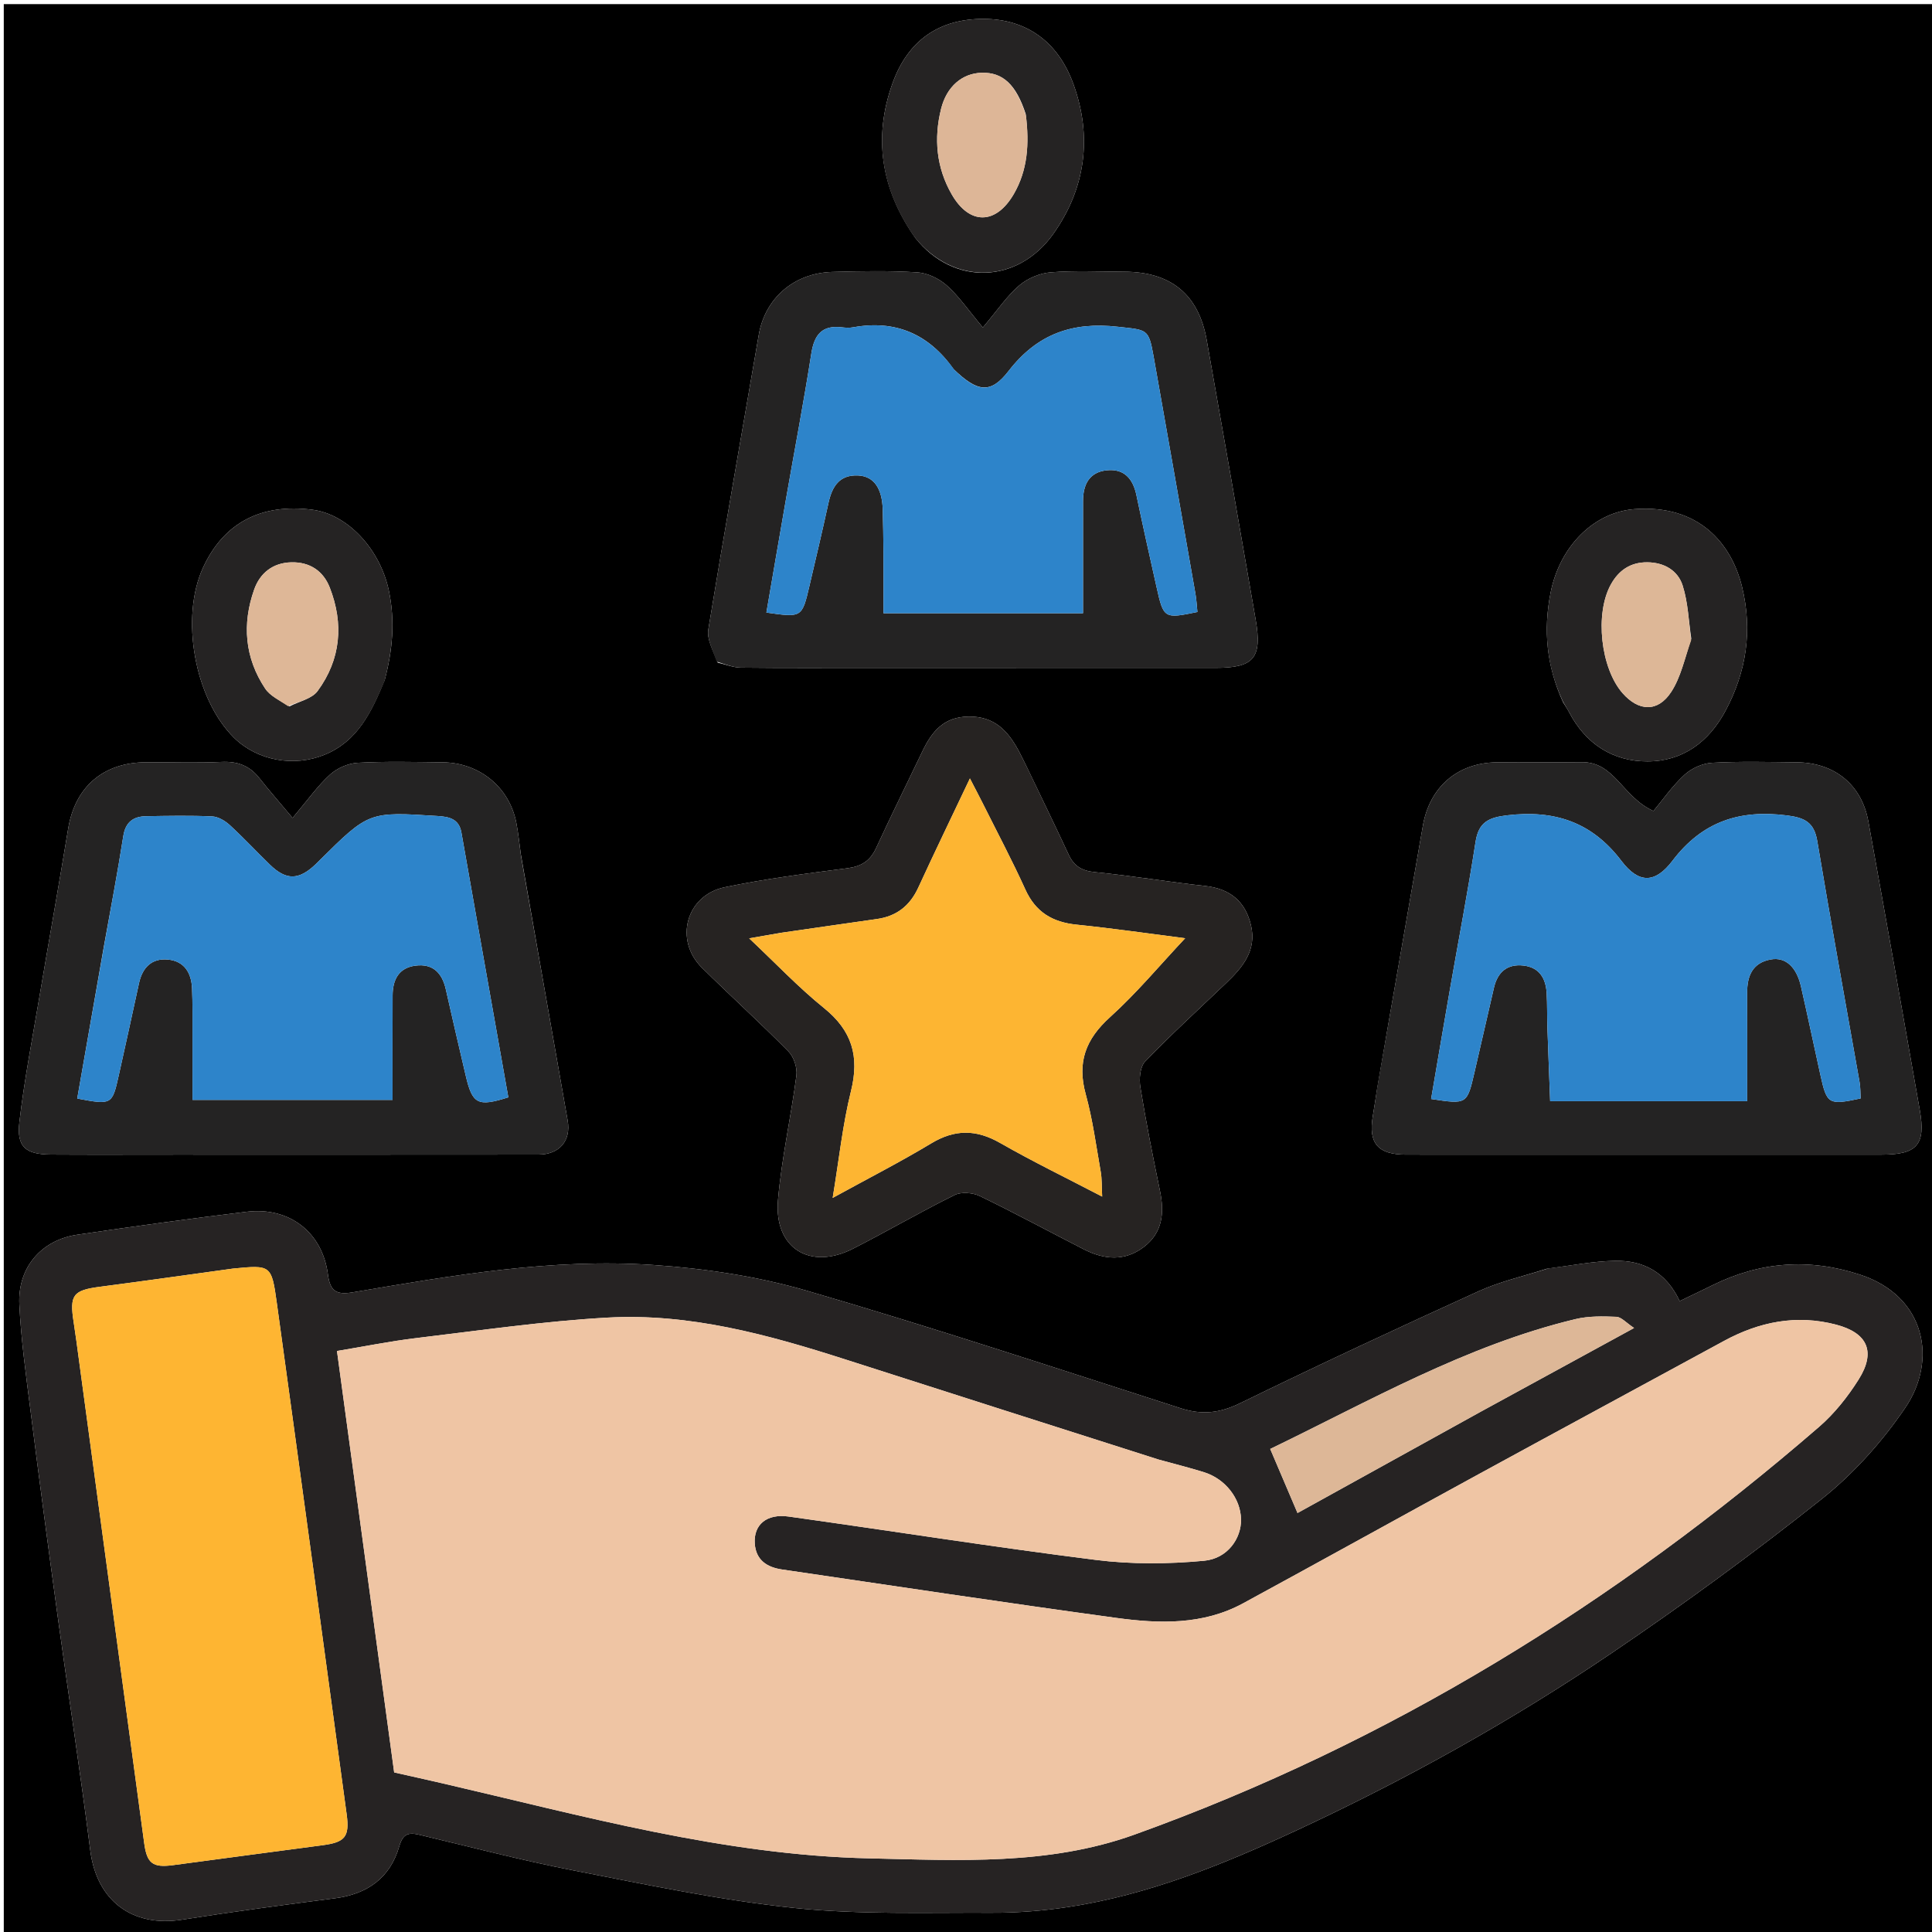 <svg version="1.1" id="Layer_1" xmlns="http://www.w3.org/2000/svg" xmlns:xlink="http://www.w3.org/1999/xlink" x="0px" y="0px"
	 width="100%" viewBox="0 0 512 512" enable-background="new 0 0 512 512" xml:space="preserve">
<path fill="#000000" opacity="1" stroke="none" 
	d="
M286,513 
	C190.69,513 95.88,513 1.069,513 
	C1.046,512.857 1.003,512.713 1.003,512.57 
	C1,342.111 1,171.653 1,1.097 
	C171.56,1.097 342.121,1.097 512.84,1.097 
	C512.84,171.667 512.84,342.333 512.84,513 
	C437.463,513 361.981,513 286,513 
M409.854,336.244 
	C403.839,338.192 397.573,339.587 391.854,342.187 
	C370.644,351.83 349.519,361.675 328.581,371.893 
	C323.222,374.508 318.517,375.009 312.911,373.208 
	C279.955,362.617 247.075,351.738 213.848,342.062 
	C200.733,338.243 186.863,336.176 173.205,335.24 
	C146.34,333.398 119.847,338.009 93.454,342.485 
	C89.006,343.239 87.467,342.065 86.901,337.737 
	C85.441,326.573 76.687,319.762 65.385,321.13 
	C50.386,322.944 35.413,325.004 20.466,327.215 
	C10.932,328.625 4.655,335.929 5.126,345.699 
	C5.573,354.963 6.865,364.197 8.032,373.413 
	C10.348,391.697 12.765,409.969 15.267,428.229 
	C18.106,448.953 21.295,469.632 23.924,490.382 
	C25.607,503.659 34.993,510.84 48.331,508.728 
	C61.774,506.599 75.274,504.814 88.773,503.064 
	C97.384,501.947 103.406,497.648 105.814,489.271 
	C106.787,485.887 108.317,485.562 111.201,486.248 
	C124.787,489.481 138.317,493.026 152.016,495.688 
	C171.409,499.456 190.828,503.567 210.435,505.622 
	C227.751,507.438 245.34,506.817 262.81,506.903 
	C269.592,506.937 276.444,506.384 283.153,505.366 
	C304.424,502.14 324.193,494.077 343.51,485.109 
	C372.532,471.635 400.504,456.094 426.993,438.152 
	C446.099,425.21 464.788,411.563 482.841,397.198 
	C491.279,390.484 498.814,382.035 504.899,373.105 
	C513.497,360.489 510.369,343.501 492.91,337.79 
	C479.386,333.367 466.403,334.358 453.727,340.645 
	C450.949,342.023 448.144,343.345 445.132,344.799 
	C441.498,337.075 435.432,333.977 427.954,334.129 
	C422.182,334.245 416.43,335.385 409.854,336.244 
M190.194,175.6 
	C192.244,176.065 194.291,176.908 196.346,176.932 
	C207.81,177.063 219.277,176.996 230.742,176.996 
	C261.184,176.996 291.626,176.999 322.068,176.994 
	C332.281,176.992 334.523,174.436 332.768,164.24 
	C328.512,139.525 324.172,114.824 319.791,90.131 
	C317.644,78.031 310.339,72.046 297.933,72.009 
	C291.436,71.99 284.912,71.66 278.454,72.168 
	C275.569,72.395 272.325,73.758 270.124,75.637 
	C266.887,78.402 264.439,82.09 260.469,86.788 
	C256.552,82.122 254.087,78.473 250.897,75.64 
	C248.839,73.812 245.771,72.341 243.065,72.174 
	C235.597,71.712 228.076,71.846 220.586,72.064 
	C210.312,72.363 202.738,79.083 201.073,88.779 
	C196.608,114.794 191.977,140.78 187.71,166.827 
	C187.29,169.392 188.928,172.295 190.194,175.6 
M364.971,288.447 
	C364.582,290.907 364.212,293.371 363.8,295.828 
	C362.602,302.96 365.156,305.971 372.54,305.989 
	C384.153,306.016 395.766,305.996 407.379,305.996 
	C437.811,305.996 468.242,306.003 498.673,305.993 
	C508.075,305.99 510.379,303.377 508.76,294.16 
	C504.28,268.659 499.76,243.164 495.132,217.689 
	C493.364,207.953 486.18,202.119 476.206,202.02 
	C468.713,201.945 461.204,201.741 453.733,202.151 
	C451.208,202.29 448.282,203.599 446.413,205.32 
	C443.152,208.323 440.568,212.06 438.176,214.921 
	C429.915,211.217 427.931,201.864 419.145,201.983 
	C411.653,202.085 404.157,201.934 396.664,202.023 
	C386.185,202.147 378.837,208.632 377.067,218.881 
	C373.112,241.792 369.052,264.685 364.971,288.447 
M138.028,226.415 
	C137.634,223.618 137.369,220.797 136.825,218.03 
	C134.969,208.594 127.086,202.125 117.291,202.021 
	C109.794,201.941 102.281,201.743 94.805,202.15 
	C92.27,202.287 89.334,203.57 87.451,205.284 
	C84.168,208.273 81.559,212.003 77.539,216.758 
	C73.807,212.303 71.174,209.31 68.714,206.181 
	C66.118,202.88 62.902,201.721 58.691,201.919 
	C52.041,202.232 45.366,201.978 38.701,202.009 
	C27.31,202.061 19.882,208.552 18.058,219.66 
	C15.608,234.572 12.934,249.447 10.417,264.348 
	C8.563,275.319 6.437,286.263 5.143,297.302 
	C4.363,303.952 6.756,305.93 13.512,305.973 
	C24.464,306.043 35.417,305.991 46.37,305.991 
	C78.484,305.991 110.598,306.012 142.711,305.973 
	C148.223,305.966 151.375,302.338 150.436,296.951 
	C146.386,273.716 142.229,250.499 138.028,226.415 
M272.154,203.346 
	C271.409,201.856 270.707,200.343 269.911,198.881 
	C267.068,193.664 263.536,189.845 256.774,189.894 
	C250.095,189.942 246.959,193.866 244.459,199.082 
	C240.358,207.637 236.15,216.143 232.17,224.754 
	C230.597,228.158 228.28,229.613 224.536,230.097 
	C213.675,231.5 202.777,232.892 192.068,235.124 
	C181.802,237.262 178.618,249.144 186.025,256.463 
	C193.592,263.939 201.491,271.083 208.956,278.657 
	C210.389,280.111 211.321,282.994 211.057,285.032 
	C209.624,296.062 207.127,306.98 206.176,318.039 
	C205.082,330.763 214.652,336.722 226.049,330.921 
	C235.09,326.319 243.868,321.195 252.96,316.7 
	C254.748,315.816 257.771,316.051 259.65,316.959 
	C268.932,321.445 278.002,326.368 287.185,331.061 
	C292.585,333.821 298.06,334.342 303.148,330.446 
	C308.154,326.612 308.591,321.354 307.401,315.575 
	C305.523,306.46 303.698,297.326 302.21,288.142 
	C301.853,285.94 302.099,282.725 303.458,281.316 
	C310.371,274.141 317.744,267.409 324.951,260.516 
	C329.281,256.374 333.053,251.917 331.545,245.314 
	C330.073,238.874 325.97,235.506 319.306,234.78 
	C309.578,233.72 299.911,232.077 290.174,231.123 
	C286.725,230.785 284.639,229.563 283.224,226.528 
	C279.711,218.992 276.082,211.51 272.154,203.346 
M101.951,180.222 
	C104.018,172.421 104.739,164.617 103.061,156.577 
	C100.77,145.605 92.181,136.273 82.756,135.081 
	C69.16,133.361 59.288,138.578 53.839,150.362 
	C47.682,163.68 51.589,185.239 62.023,195.515 
	C68.235,201.633 77.97,203.309 86.022,200.01 
	C94.73,196.443 98.373,188.865 101.951,180.222 
M414.234,186.109 
	C414.754,186.96 415.325,187.783 415.785,188.665 
	C420.179,197.095 427.37,201.793 436.609,201.78 
	C445.929,201.768 452.869,196.631 457.288,188.351 
	C462.828,177.971 464.465,167.091 461.669,155.557 
	C458.893,144.106 450.256,133.611 433.105,134.926 
	C422.566,135.734 413.345,144.59 410.901,157.182 
	C409.01,166.925 409.78,176.337 414.234,186.109 
M242.492,62.953 
	C252.653,75.875 269.722,75.193 279.086,62.053 
	C287.675,50 289.558,36.256 284.429,22.186 
	C280.283,10.813 271.768,5.041 260.686,5.007 
	C249.081,4.973 240.663,10.497 236.504,22.137 
	C231.43,36.339 233.38,49.921 242.492,62.953 
z"/>
<path fill="#262323" opacity="1" stroke="none" 
	d="
M410.262,336.157 
	C416.43,335.385 422.182,334.245 427.954,334.129 
	C435.432,333.977 441.498,337.075 445.132,344.799 
	C448.144,343.345 450.949,342.023 453.727,340.645 
	C466.403,334.358 479.386,333.367 492.91,337.79 
	C510.369,343.501 513.497,360.489 504.899,373.105 
	C498.814,382.035 491.279,390.484 482.841,397.198 
	C464.788,411.563 446.099,425.21 426.993,438.152 
	C400.504,456.094 372.532,471.635 343.51,485.109 
	C324.193,494.077 304.424,502.14 283.153,505.366 
	C276.444,506.384 269.592,506.937 262.81,506.903 
	C245.34,506.817 227.751,507.438 210.435,505.622 
	C190.828,503.567 171.409,499.456 152.016,495.688 
	C138.317,493.026 124.787,489.481 111.201,486.248 
	C108.317,485.562 106.787,485.887 105.814,489.271 
	C103.406,497.648 97.384,501.947 88.773,503.064 
	C75.274,504.814 61.774,506.599 48.331,508.728 
	C34.993,510.84 25.607,503.659 23.924,490.382 
	C21.295,469.632 18.106,448.953 15.267,428.229 
	C12.765,409.969 10.348,391.697 8.032,373.413 
	C6.865,364.197 5.573,354.963 5.126,345.699 
	C4.655,335.929 10.932,328.625 20.466,327.215 
	C35.413,325.004 50.386,322.944 65.385,321.13 
	C76.687,319.762 85.441,326.573 86.901,337.737 
	C87.467,342.065 89.006,343.239 93.454,342.485 
	C119.847,338.009 146.34,333.398 173.205,335.24 
	C186.863,336.176 200.733,338.243 213.848,342.062 
	C247.075,351.738 279.955,362.617 312.911,373.208 
	C318.517,375.009 323.222,374.508 328.581,371.893 
	C349.519,361.675 370.644,351.83 391.854,342.187 
	C397.573,339.587 403.839,338.192 410.262,336.157 
M306.815,386.738 
	C279.256,377.928 251.687,369.147 224.14,360.299 
	C203.56,353.688 182.706,347.953 160.904,349.182 
	C144.023,350.134 127.22,352.585 110.408,354.593 
	C103.392,355.431 96.445,356.847 89.304,358.027 
	C94.415,395.694 99.425,432.616 104.458,469.711 
	C108.84,470.699 113.038,471.625 117.226,472.594 
	C154.598,481.244 191.669,491.617 230.407,492.484 
	C254.033,493.012 277.832,494.388 300.582,486.213 
	C368.063,461.965 428.003,424.91 482.078,378.126 
	C486.165,374.589 489.692,370.135 492.579,365.542 
	C497.162,358.247 494.958,353.249 486.615,351.052 
	C476.144,348.295 466.255,350.257 456.854,355.372 
	C435.311,367.091 413.73,378.738 392.204,390.486 
	C371.26,401.917 350.398,413.498 329.437,424.896 
	C318.814,430.673 307.252,430.322 295.846,428.764 
	C266.281,424.723 236.772,420.272 207.248,415.932 
	C203.314,415.354 200.309,413.491 200.019,409.031 
	C199.698,404.082 203.144,401.083 208.978,401.896 
	C236.13,405.684 263.217,409.977 290.414,413.396 
	C299.853,414.582 309.612,414.503 319.095,413.616 
	C325.364,413.03 328.977,407.654 328.886,402.653 
	C328.786,397.153 324.759,391.923 319.069,390.15 
	C315.281,388.97 311.426,388.004 306.815,386.738 
M61.641,336.2 
	C49.935,337.809 38.237,339.477 26.52,341.004 
	C19.354,341.937 18.385,343.156 19.53,350.447 
	C20.046,353.735 20.469,357.037 20.914,360.336 
	C26.68,403.055 32.43,445.775 38.218,488.49 
	C38.948,493.876 40.507,494.994 45.863,494.283 
	C59.062,492.531 72.256,490.737 85.457,489.006 
	C91.409,488.225 92.681,486.809 91.869,480.824 
	C85.738,435.636 79.596,390.45 73.355,345.278 
	C71.962,335.194 71.774,335.22 61.641,336.2 
M392.552,374.037 
	C405.64,366.893 418.729,359.749 433.049,351.933 
	C430.924,350.53 429.675,349.026 428.365,348.971 
	C424.752,348.821 420.984,348.743 417.505,349.579 
	C388.417,356.57 362.686,371.416 336.62,383.987 
	C339.117,389.845 341.433,395.28 343.855,400.964 
	C359.677,392.216 375.792,383.306 392.552,374.037 
z"/>
<path fill="#242323" opacity="1" stroke="none" 
	d="
M189.902,175.321 
	C188.928,172.295 187.29,169.392 187.71,166.827 
	C191.977,140.78 196.608,114.794 201.073,88.779 
	C202.738,79.083 210.312,72.363 220.586,72.064 
	C228.076,71.846 235.597,71.712 243.065,72.174 
	C245.771,72.341 248.839,73.812 250.897,75.64 
	C254.087,78.473 256.552,82.122 260.469,86.788 
	C264.439,82.09 266.887,78.402 270.124,75.637 
	C272.325,73.758 275.569,72.395 278.454,72.168 
	C284.912,71.66 291.436,71.99 297.933,72.009 
	C310.339,72.046 317.644,78.031 319.791,90.131 
	C324.172,114.824 328.512,139.525 332.768,164.24 
	C334.523,174.436 332.281,176.992 322.068,176.994 
	C291.626,176.999 261.184,176.996 230.742,176.996 
	C219.277,176.996 207.81,177.063 196.346,176.932 
	C194.291,176.908 192.244,176.065 189.902,175.321 
M252.71,97.817 
	C246.163,88.572 237.391,84.693 226.126,86.735 
	C225.159,86.911 224.12,86.864 223.135,86.744 
	C217.855,86.1 215.789,88.684 215.004,93.706 
	C212.999,106.523 210.564,119.272 208.329,132.054 
	C206.565,142.142 204.844,152.237 203.102,162.337 
	C212.526,163.686 212.542,163.69 214.526,155.206 
	C216.23,147.918 217.951,140.633 219.548,133.321 
	C220.497,128.977 222.416,125.762 227.433,126.01 
	C231.576,126.215 233.781,129.391 233.936,135.073 
	C234.036,138.735 234.1,142.398 234.121,146.061 
	C234.151,151.493 234.129,156.926 234.129,162.512 
	C252.152,162.512 268.865,162.512 287.009,162.512 
	C287.009,152.371 287.003,142.581 287.011,132.792 
	C287.015,128.464 288.63,125.123 293.3,124.635 
	C297.909,124.154 300.25,126.868 301.161,131.222 
	C302.865,139.362 304.681,147.479 306.499,155.594 
	C308.369,163.941 308.507,164.006 317.326,162.186 
	C317.159,160.592 317.085,158.949 316.803,157.343 
	C313.125,136.37 309.432,115.4 305.711,94.435 
	C304.391,86.998 304,87.475 296.284,86.599 
	C284.238,85.231 274.893,88.469 267.295,98.306 
	C262.523,104.484 259.049,103.936 252.71,97.817 
z"/>
<path fill="#242323" opacity="1" stroke="none" 
	d="
M365.003,288.016 
	C369.052,264.685 373.112,241.792 377.067,218.881 
	C378.837,208.632 386.185,202.147 396.664,202.023 
	C404.157,201.934 411.653,202.085 419.145,201.983 
	C427.931,201.864 429.915,211.217 438.176,214.921 
	C440.568,212.06 443.152,208.323 446.413,205.32 
	C448.282,203.599 451.208,202.29 453.733,202.151 
	C461.204,201.741 468.713,201.945 476.206,202.02 
	C486.18,202.119 493.364,207.953 495.132,217.689 
	C499.76,243.164 504.28,268.659 508.76,294.16 
	C510.379,303.377 508.075,305.99 498.673,305.993 
	C468.242,306.003 437.811,305.996 407.379,305.996 
	C395.766,305.996 384.153,306.016 372.54,305.989 
	C365.156,305.971 362.602,302.96 363.8,295.828 
	C364.212,293.371 364.582,290.907 365.003,288.016 
M424.512,291.831 
	C436.922,291.831 449.332,291.831 463.026,291.831 
	C463.026,281.673 463.05,272.367 463.015,263.062 
	C462.998,258.58 464.464,255.125 469.3,254.263 
	C473.162,253.575 476.085,256.227 477.267,261.396 
	C479.047,269.179 480.679,276.996 482.405,284.793 
	C484.153,292.687 484.544,292.915 493.088,291.101 
	C493.005,289.706 493.061,288.228 492.811,286.803 
	C489.065,265.502 485.153,244.229 481.595,222.897 
	C480.76,217.889 478.232,216.694 473.6,216.1 
	C461.103,214.497 451.148,217.658 443.233,228.092 
	C438.608,234.189 434.281,234.184 429.696,228.149 
	C421.792,217.745 411.849,214.581 399.339,216.074 
	C394.431,216.66 391.835,217.926 391.031,223.13 
	C389,236.281 386.483,249.356 384.195,262.467 
	C382.521,272.056 380.901,281.654 379.258,291.248 
	C388.779,292.687 388.785,292.689 390.763,284.134 
	C392.486,276.679 394.183,269.217 395.913,261.763 
	C396.882,257.587 399.463,255.367 403.814,255.896 
	C408.004,256.406 409.668,259.344 409.884,263.228 
	C410.05,266.218 409.973,269.222 410.074,272.217 
	C410.29,278.627 410.551,285.036 410.808,291.831 
	C415.573,291.831 419.546,291.831 424.512,291.831 
z"/>
<path fill="#242323" opacity="1" stroke="none" 
	d="
M138.069,226.845 
	C142.229,250.499 146.386,273.716 150.436,296.951 
	C151.375,302.338 148.223,305.966 142.711,305.973 
	C110.598,306.012 78.484,305.991 46.37,305.991 
	C35.417,305.991 24.464,306.043 13.512,305.973 
	C6.756,305.93 4.363,303.952 5.143,297.302 
	C6.437,286.263 8.563,275.319 10.417,264.348 
	C12.934,249.447 15.608,234.572 18.058,219.66 
	C19.882,208.552 27.31,202.061 38.701,202.009 
	C45.366,201.978 52.041,202.232 58.691,201.919 
	C62.902,201.721 66.118,202.88 68.714,206.181 
	C71.174,209.31 73.807,212.303 77.539,216.758 
	C81.559,212.003 84.168,208.273 87.451,205.284 
	C89.334,203.57 92.27,202.287 94.805,202.15 
	C102.281,201.743 109.794,201.941 117.291,202.021 
	C127.086,202.125 134.969,208.594 136.825,218.03 
	C137.369,220.797 137.634,223.618 138.069,226.845 
M27.502,250.956 
	C25.156,264.351 22.809,277.746 20.465,291.126 
	C29.634,292.851 29.736,292.801 31.481,284.955 
	C33.287,276.831 35.084,268.705 36.837,260.569 
	C37.736,256.401 40.221,253.891 44.495,254.293 
	C48.793,254.697 50.714,257.754 50.895,261.924 
	C50.982,263.921 51.009,265.922 51.012,267.921 
	C51.025,275.696 51.018,283.471 51.018,291.491 
	C69.237,291.491 85.968,291.491 104.038,291.491 
	C104.038,282.035 104.011,272.904 104.05,263.774 
	C104.068,259.67 105.639,256.495 110.08,255.911 
	C114.709,255.303 117.168,257.831 118.147,262.202 
	C119.856,269.836 121.644,277.452 123.425,285.07 
	C125.189,292.619 126.598,293.365 134.713,290.809 
	C130.569,267.447 126.4,244.034 122.275,220.613 
	C121.629,216.945 118.948,216.443 115.982,216.253 
	C97.741,215.079 97.741,215.08 84.686,228.009 
	C84.331,228.361 83.983,228.72 83.621,229.064 
	C79.188,233.28 75.866,233.347 71.548,229.167 
	C67.957,225.691 64.557,222.012 60.874,218.638 
	C59.633,217.501 57.813,216.428 56.211,216.356 
	C50.391,216.095 44.551,216.21 38.721,216.307 
	C35.32,216.363 33.255,217.86 32.672,221.58 
	C31.175,231.117 29.379,240.606 27.502,250.956 
z"/>
<path fill="#262322" opacity="1" stroke="none" 
	d="
M272.326,203.676 
	C276.082,211.51 279.711,218.992 283.224,226.528 
	C284.639,229.563 286.725,230.785 290.174,231.123 
	C299.911,232.077 309.578,233.72 319.306,234.78 
	C325.97,235.506 330.073,238.874 331.545,245.314 
	C333.053,251.917 329.281,256.374 324.951,260.516 
	C317.744,267.409 310.371,274.141 303.458,281.316 
	C302.099,282.725 301.853,285.94 302.21,288.142 
	C303.698,297.326 305.523,306.46 307.401,315.575 
	C308.591,321.354 308.154,326.612 303.148,330.446 
	C298.06,334.342 292.585,333.821 287.185,331.061 
	C278.002,326.368 268.932,321.445 259.65,316.959 
	C257.771,316.051 254.748,315.816 252.96,316.7 
	C243.868,321.195 235.09,326.319 226.049,330.921 
	C214.652,336.722 205.082,330.763 206.176,318.039 
	C207.127,306.98 209.624,296.062 211.057,285.032 
	C211.321,282.994 210.389,280.111 208.956,278.657 
	C201.491,271.083 193.592,263.939 186.025,256.463 
	C178.618,249.144 181.802,237.262 192.068,235.124 
	C202.777,232.892 213.675,231.5 224.536,230.097 
	C228.28,229.613 230.597,228.158 232.17,224.754 
	C236.15,216.143 240.358,207.637 244.459,199.082 
	C246.959,193.866 250.095,189.942 256.774,189.894 
	C263.536,189.845 267.068,193.664 269.911,198.881 
	C270.707,200.343 271.409,201.856 272.326,203.676 
M206.837,247.223 
	C204.437,247.641 202.037,248.06 198.543,248.669 
	C205.551,255.266 211.582,261.661 218.36,267.132 
	C225.79,273.129 227.814,279.94 225.523,289.141 
	C223.293,298.097 222.339,307.37 220.667,317.456 
	C229.968,312.348 238.544,307.966 246.775,303.01 
	C253.044,299.236 258.707,299.272 265.031,302.889 
	C273.651,307.821 282.607,312.166 292.086,317.11 
	C291.943,314.398 292.036,312.424 291.702,310.527 
	C290.489,303.645 289.57,296.668 287.721,289.953 
	C285.396,281.513 287.717,275.382 294.158,269.564 
	C301.251,263.156 307.419,255.724 314.079,248.643 
	C304.742,247.455 295.044,246.042 285.303,245.043 
	C278.93,244.389 274.459,241.747 271.73,235.73 
	C268.228,228.007 264.241,220.503 260.449,212.911 
	C259.471,210.953 258.443,209.02 257.036,206.299 
	C252.149,216.6 247.661,225.857 243.365,235.201 
	C241.152,240.015 237.635,242.809 232.405,243.547 
	C224.165,244.711 215.932,245.92 206.837,247.223 
z"/>
<path fill="#252323" opacity="1" stroke="none" 
	d="
M101.865,180.612 
	C98.373,188.865 94.73,196.443 86.022,200.01 
	C77.97,203.309 68.235,201.633 62.023,195.515 
	C51.589,185.239 47.682,163.68 53.839,150.362 
	C59.288,138.578 69.16,133.361 82.756,135.081 
	C92.181,136.273 100.77,145.605 103.061,156.577 
	C104.739,164.617 104.018,172.421 101.865,180.612 
M76.722,187.201 
	C79.254,185.881 82.65,185.197 84.167,183.132 
	C90.33,174.745 91.143,165.311 87.382,155.688 
	C85.677,151.326 82.113,148.903 77.206,149.019 
	C72.27,149.136 68.895,151.893 67.36,156.227 
	C64.133,165.339 64.839,174.311 70.272,182.477 
	C71.559,184.41 74.017,185.562 76.722,187.201 
z"/>
<path fill="#252323" opacity="1" stroke="none" 
	d="
M414.111,185.751 
	C409.78,176.337 409.01,166.925 410.901,157.182 
	C413.345,144.59 422.566,135.734 433.105,134.926 
	C450.256,133.611 458.893,144.106 461.669,155.557 
	C464.465,167.091 462.828,177.971 457.288,188.351 
	C452.869,196.631 445.929,201.768 436.609,201.78 
	C427.37,201.793 420.179,197.095 415.785,188.665 
	C415.325,187.783 414.754,186.96 414.111,185.751 
M448.208,169.249 
	C447.501,164.546 447.347,159.669 445.925,155.193 
	C444.642,151.154 440.993,149.048 436.545,149.015 
	C432.122,148.982 428.986,151.104 426.879,154.921 
	C422.611,162.648 424.175,177.087 430.021,183.723 
	C434.279,188.557 439.341,188.795 442.884,183.378 
	C445.426,179.491 446.434,174.6 448.208,169.249 
z"/>
<path fill="#252323" opacity="1" stroke="none" 
	d="
M242.253,62.686 
	C233.38,49.921 231.43,36.339 236.504,22.137 
	C240.663,10.497 249.081,4.973 260.686,5.007 
	C271.768,5.041 280.283,10.813 284.429,22.186 
	C289.558,36.256 287.675,50 279.086,62.053 
	C269.722,75.193 252.653,75.875 242.253,62.686 
M271.828,30.23 
	C269.286,22.406 265.777,19.123 260.13,19.283 
	C255.033,19.427 250.879,22.889 249.397,28.839 
	C247.436,36.707 248.135,44.429 252.23,51.535 
	C256.926,59.685 263.932,59.599 268.671,51.415 
	C272.333,45.091 272.81,38.182 271.828,30.23 
z"/>
<path fill="#EFC5A4" opacity="1" stroke="none" 
	d="
M307.208,386.841 
	C311.426,388.004 315.281,388.97 319.069,390.15 
	C324.759,391.923 328.786,397.153 328.886,402.653 
	C328.977,407.654 325.364,413.03 319.095,413.616 
	C309.612,414.503 299.853,414.582 290.414,413.396 
	C263.217,409.977 236.13,405.684 208.978,401.896 
	C203.144,401.083 199.698,404.082 200.019,409.031 
	C200.309,413.491 203.314,415.354 207.248,415.932 
	C236.772,420.272 266.281,424.723 295.846,428.764 
	C307.252,430.322 318.814,430.673 329.437,424.896 
	C350.398,413.498 371.26,401.917 392.204,390.486 
	C413.73,378.738 435.311,367.091 456.854,355.372 
	C466.255,350.257 476.144,348.295 486.615,351.052 
	C494.958,353.249 497.162,358.247 492.579,365.542 
	C489.692,370.135 486.165,374.589 482.078,378.126 
	C428.003,424.91 368.063,461.965 300.582,486.213 
	C277.832,494.388 254.033,493.012 230.407,492.484 
	C191.669,491.617 154.598,481.244 117.226,472.594 
	C113.038,471.625 108.84,470.699 104.458,469.711 
	C99.425,432.616 94.415,395.694 89.304,358.027 
	C96.445,356.847 103.392,355.431 110.408,354.593 
	C127.22,352.585 144.023,350.134 160.904,349.182 
	C182.706,347.953 203.56,353.688 224.14,360.299 
	C251.687,369.147 279.256,377.928 307.208,386.841 
z"/>
<path fill="#FEB532" opacity="1" stroke="none" 
	d="
M62.064,336.15 
	C71.774,335.22 71.962,335.194 73.355,345.278 
	C79.596,390.45 85.738,435.636 91.869,480.824 
	C92.681,486.809 91.409,488.225 85.457,489.006 
	C72.256,490.737 59.062,492.531 45.863,494.283 
	C40.507,494.994 38.948,493.876 38.218,488.49 
	C32.43,445.775 26.68,403.055 20.914,360.336 
	C20.469,357.037 20.046,353.735 19.53,350.447 
	C18.385,343.156 19.354,341.937 26.52,341.004 
	C38.237,339.477 49.935,337.809 62.064,336.15 
z"/>
<path fill="#DDB797" opacity="1" stroke="none" 
	d="
M392.229,374.217 
	C375.792,383.306 359.677,392.216 343.855,400.964 
	C341.433,395.28 339.117,389.845 336.62,383.987 
	C362.686,371.416 388.417,356.57 417.505,349.579 
	C420.984,348.743 424.752,348.821 428.365,348.971 
	C429.675,349.026 430.924,350.53 433.049,351.933 
	C418.729,359.749 405.64,366.893 392.229,374.217 
z"/>
<path fill="#2D84CA" opacity="1" stroke="none" 
	d="
M252.963,98.069 
	C259.049,103.936 262.523,104.484 267.295,98.306 
	C274.893,88.469 284.238,85.231 296.284,86.599 
	C304,87.475 304.391,86.998 305.711,94.435 
	C309.432,115.4 313.125,136.37 316.803,157.343 
	C317.085,158.949 317.159,160.592 317.326,162.186 
	C308.507,164.006 308.369,163.941 306.499,155.594 
	C304.681,147.479 302.865,139.362 301.161,131.222 
	C300.25,126.868 297.909,124.154 293.3,124.635 
	C288.63,125.123 287.015,128.464 287.011,132.792 
	C287.003,142.581 287.009,152.371 287.009,162.512 
	C268.865,162.512 252.152,162.512 234.129,162.512 
	C234.129,156.926 234.151,151.493 234.121,146.061 
	C234.1,142.398 234.036,138.735 233.936,135.073 
	C233.781,129.391 231.576,126.215 227.433,126.01 
	C222.416,125.762 220.497,128.977 219.548,133.321 
	C217.951,140.633 216.23,147.918 214.526,155.206 
	C212.542,163.69 212.526,163.686 203.102,162.337 
	C204.844,152.237 206.565,142.142 208.329,132.054 
	C210.564,119.272 212.999,106.523 215.004,93.706 
	C215.789,88.684 217.855,86.1 223.135,86.744 
	C224.12,86.864 225.159,86.911 226.126,86.735 
	C237.391,84.693 246.163,88.572 252.963,98.069 
z"/>
<path fill="#2D84CA" opacity="1" stroke="none" 
	d="
M424.015,291.831 
	C419.546,291.831 415.573,291.831 410.808,291.831 
	C410.551,285.036 410.29,278.627 410.074,272.217 
	C409.973,269.222 410.05,266.218 409.884,263.228 
	C409.668,259.344 408.004,256.406 403.814,255.896 
	C399.463,255.367 396.882,257.587 395.913,261.763 
	C394.183,269.217 392.486,276.679 390.763,284.134 
	C388.785,292.689 388.779,292.687 379.258,291.248 
	C380.901,281.654 382.521,272.056 384.195,262.467 
	C386.483,249.356 389,236.281 391.031,223.13 
	C391.835,217.926 394.431,216.66 399.339,216.074 
	C411.849,214.581 421.792,217.745 429.696,228.149 
	C434.281,234.184 438.608,234.189 443.233,228.092 
	C451.148,217.658 461.103,214.497 473.6,216.1 
	C478.232,216.694 480.76,217.889 481.595,222.897 
	C485.153,244.229 489.065,265.502 492.811,286.803 
	C493.061,288.228 493.005,289.706 493.088,291.101 
	C484.544,292.915 484.153,292.687 482.405,284.793 
	C480.679,276.996 479.047,269.179 477.267,261.396 
	C476.085,256.227 473.162,253.575 469.3,254.263 
	C464.464,255.125 462.998,258.58 463.015,263.062 
	C463.05,272.367 463.026,281.673 463.026,291.831 
	C449.332,291.831 436.922,291.831 424.015,291.831 
z"/>
<path fill="#2D84CA" opacity="1" stroke="none" 
	d="
M27.603,250.535 
	C29.379,240.606 31.175,231.117 32.672,221.58 
	C33.255,217.86 35.32,216.363 38.721,216.307 
	C44.551,216.21 50.391,216.095 56.211,216.356 
	C57.813,216.428 59.633,217.501 60.874,218.638 
	C64.557,222.012 67.957,225.691 71.548,229.167 
	C75.866,233.347 79.188,233.28 83.621,229.064 
	C83.983,228.72 84.331,228.361 84.686,228.009 
	C97.741,215.08 97.741,215.079 115.982,216.253 
	C118.948,216.443 121.629,216.945 122.275,220.613 
	C126.4,244.034 130.569,267.447 134.713,290.809 
	C126.598,293.365 125.189,292.619 123.425,285.07 
	C121.644,277.452 119.856,269.836 118.147,262.202 
	C117.168,257.831 114.709,255.303 110.08,255.911 
	C105.639,256.495 104.068,259.67 104.05,263.774 
	C104.011,272.904 104.038,282.035 104.038,291.491 
	C85.968,291.491 69.237,291.491 51.018,291.491 
	C51.018,283.471 51.025,275.696 51.012,267.921 
	C51.009,265.922 50.982,263.921 50.895,261.924 
	C50.714,257.754 48.793,254.697 44.495,254.293 
	C40.221,253.891 37.736,256.401 36.837,260.569 
	C35.084,268.705 33.287,276.831 31.481,284.955 
	C29.736,292.801 29.634,292.851 20.465,291.126 
	C22.809,277.746 25.156,264.351 27.603,250.535 
z"/>
<path fill="#FDB532" opacity="1" stroke="none" 
	d="
M207.267,247.166 
	C215.932,245.92 224.165,244.711 232.405,243.547 
	C237.635,242.809 241.152,240.015 243.365,235.201 
	C247.661,225.857 252.149,216.6 257.036,206.299 
	C258.443,209.02 259.471,210.953 260.449,212.911 
	C264.241,220.503 268.228,228.007 271.73,235.73 
	C274.459,241.747 278.93,244.389 285.303,245.043 
	C295.044,246.042 304.742,247.455 314.079,248.643 
	C307.419,255.724 301.251,263.156 294.158,269.564 
	C287.717,275.382 285.396,281.513 287.721,289.953 
	C289.57,296.668 290.489,303.645 291.702,310.527 
	C292.036,312.424 291.943,314.398 292.086,317.11 
	C282.607,312.166 273.651,307.821 265.031,302.889 
	C258.707,299.272 253.044,299.236 246.775,303.01 
	C238.544,307.966 229.968,312.348 220.667,317.456 
	C222.339,307.37 223.293,298.097 225.523,289.141 
	C227.814,279.94 225.79,273.129 218.36,267.132 
	C211.582,261.661 205.551,255.266 198.543,248.669 
	C202.037,248.06 204.437,247.641 207.267,247.166 
z"/>
<path fill="#DEB797" opacity="1" stroke="none" 
	d="
M76.329,187.137 
	C74.017,185.562 71.559,184.41 70.272,182.477 
	C64.839,174.311 64.133,165.339 67.36,156.227 
	C68.895,151.893 72.27,149.136 77.206,149.019 
	C82.113,148.903 85.677,151.326 87.382,155.688 
	C91.143,165.311 90.33,174.745 84.167,183.132 
	C82.65,185.197 79.254,185.881 76.329,187.137 
z"/>
<path fill="#DDB797" opacity="1" stroke="none" 
	d="
M448.167,169.703 
	C446.434,174.6 445.426,179.491 442.884,183.378 
	C439.341,188.795 434.279,188.557 430.021,183.723 
	C424.175,177.087 422.611,162.648 426.879,154.921 
	C428.986,151.104 432.122,148.982 436.545,149.015 
	C440.993,149.048 444.642,151.154 445.925,155.193 
	C447.347,159.669 447.501,164.546 448.167,169.703 
z"/>
<path fill="#DDB697" opacity="1" stroke="none" 
	d="
M271.892,30.661 
	C272.81,38.182 272.333,45.091 268.671,51.415 
	C263.932,59.599 256.926,59.685 252.23,51.535 
	C248.135,44.429 247.436,36.707 249.397,28.839 
	C250.879,22.889 255.033,19.427 260.13,19.283 
	C265.777,19.123 269.286,22.406 271.892,30.661 
z"/>
</svg>